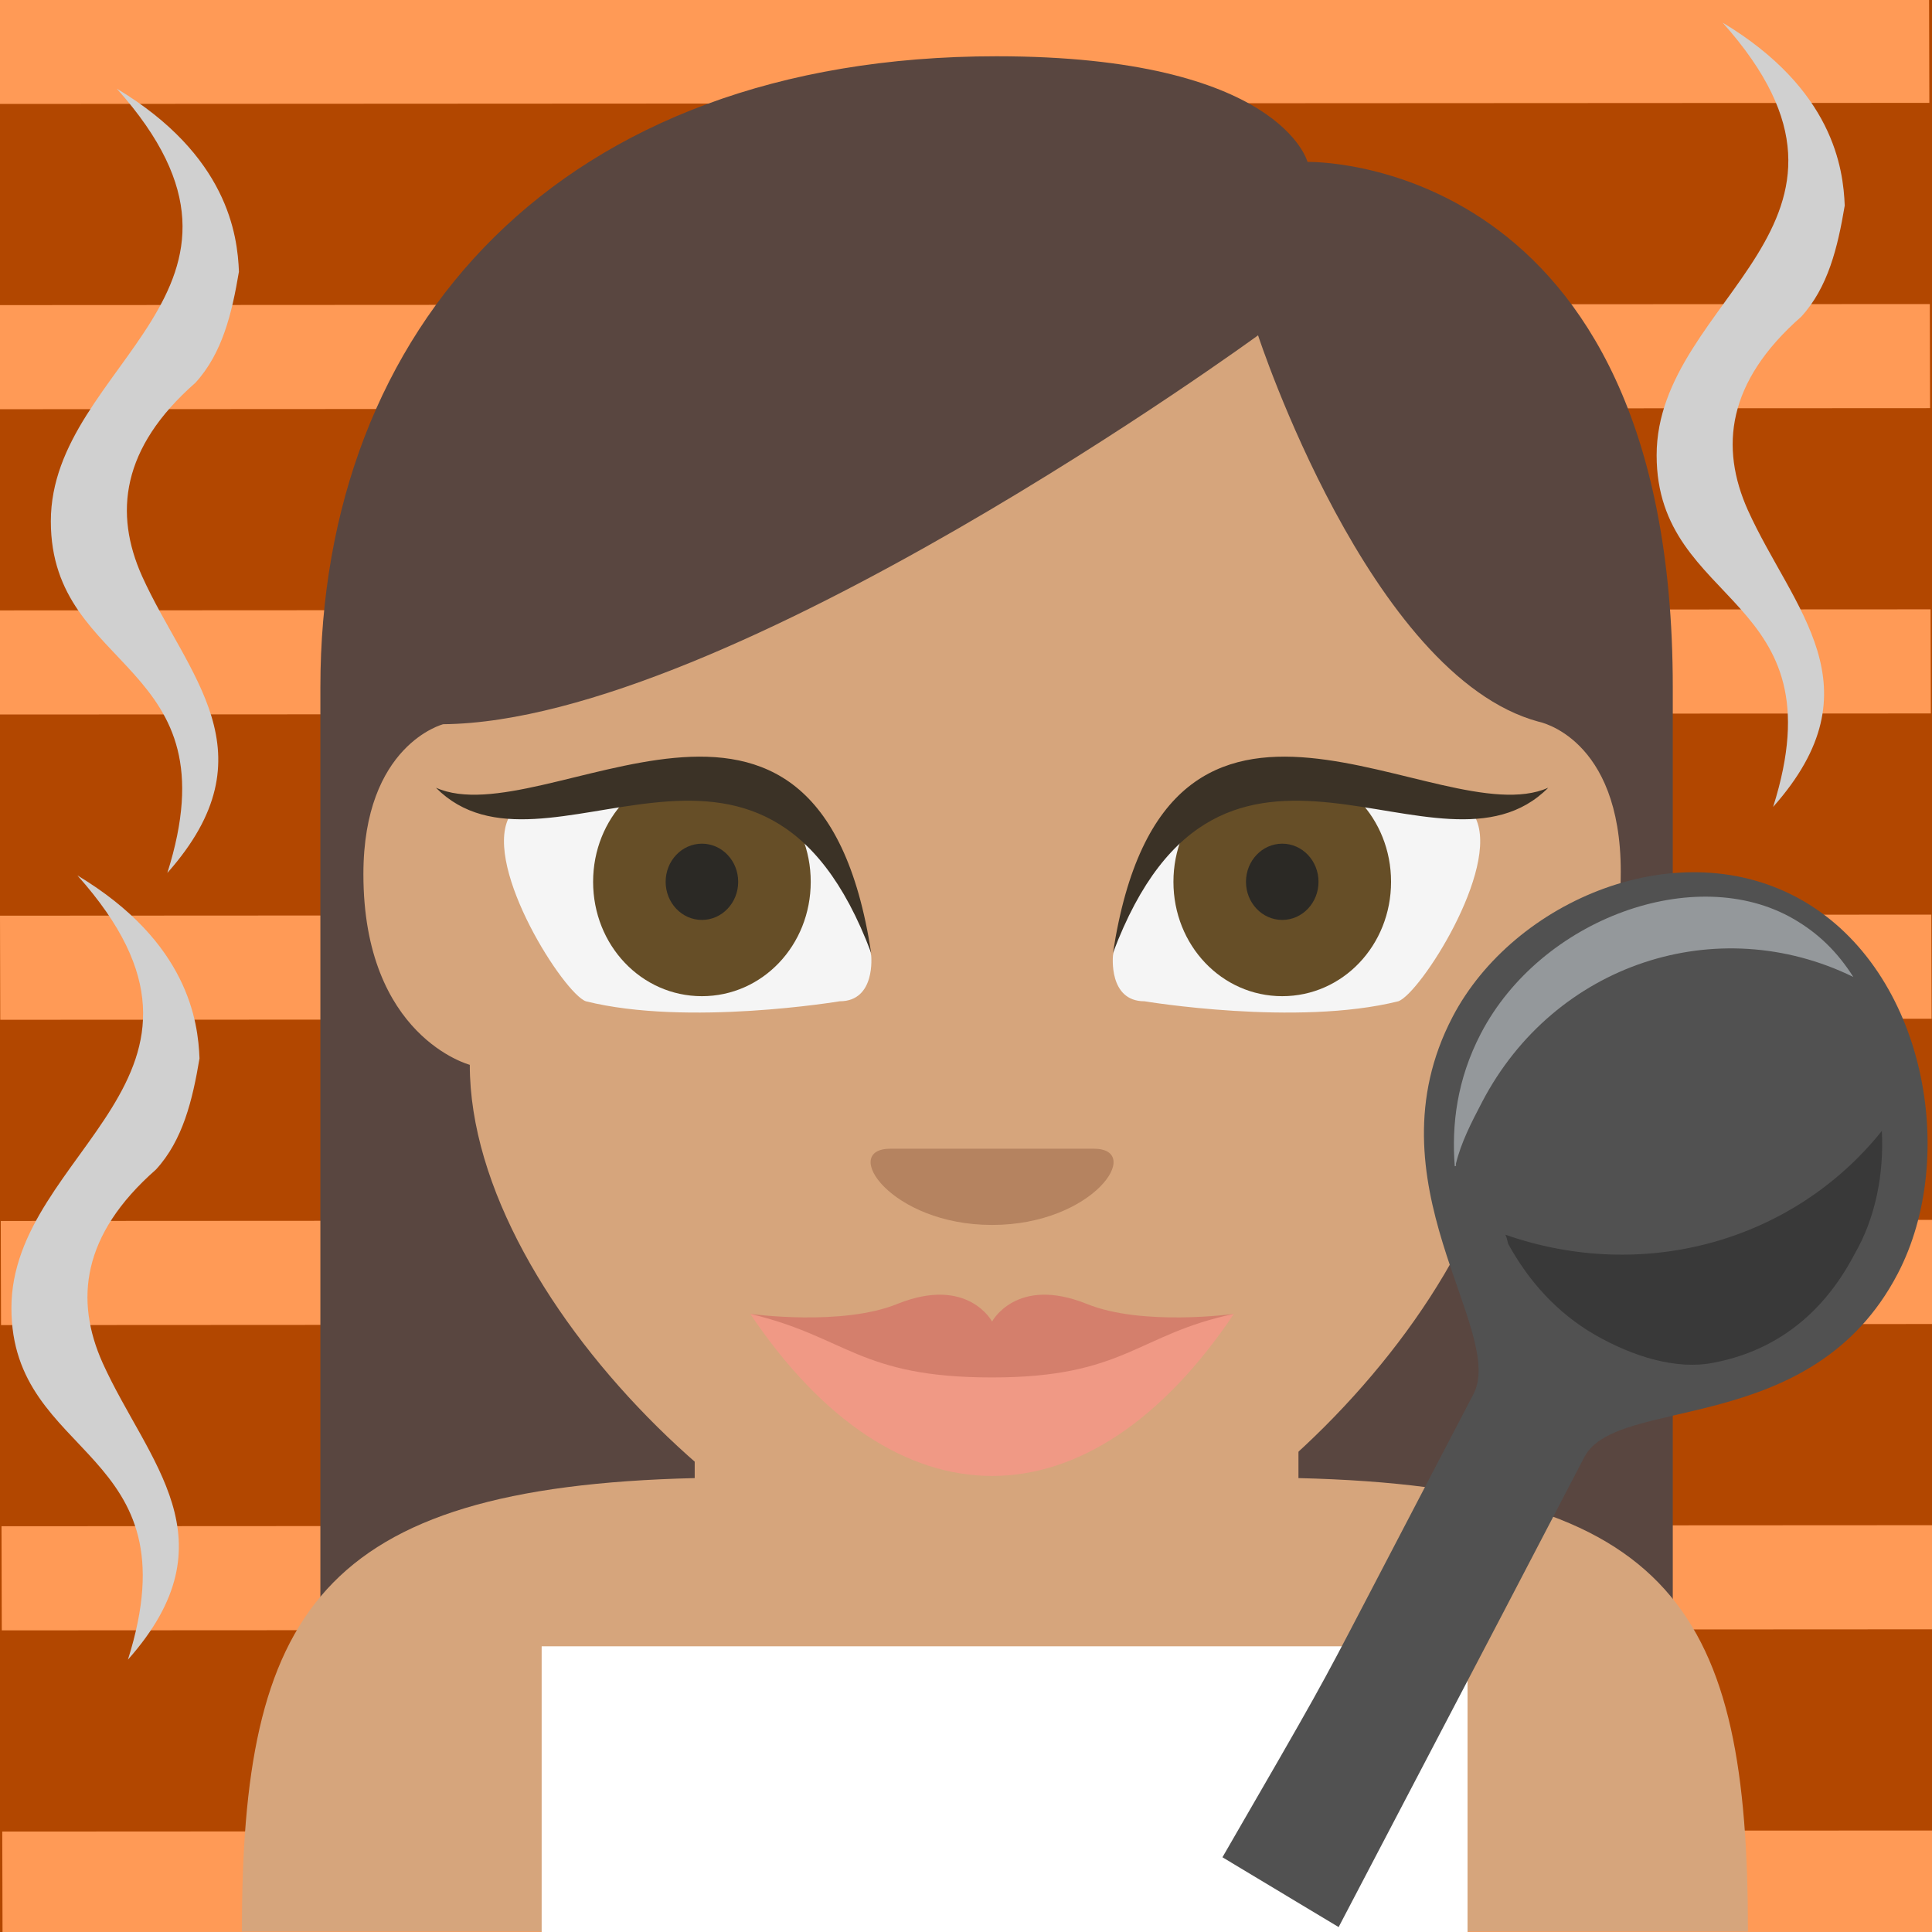 <?xml version="1.0" encoding="UTF-8" standalone="no"?>
<svg
   viewBox="0 0 64 64"
   version="1.1"
   id="svg10"
   sodipodi:docname="1f9d6-1f3fd.svg"
   xml:space="preserve"
   inkscape:version="1.3.2 (091e20e, 2023-11-25, custom)"
   xmlns:inkscape="http://www.inkscape.org/namespaces/inkscape"
   xmlns:sodipodi="http://sodipodi.sourceforge.net/DTD/sodipodi-0.dtd"
   xmlns="http://www.w3.org/2000/svg"
   xmlns:svg="http://www.w3.org/2000/svg"
   xmlns:rdf="http://www.w3.org/1999/02/22-rdf-syntax-ns#"
   xmlns:cc="http://creativecommons.org/ns#"
   xmlns:dc="http://purl.org/dc/elements/1.1/"><defs
     id="defs10" /><sodipodi:namedview
     id="namedview10"
     pagecolor="#ffffff"
     bordercolor="#000000"
     borderopacity="0.25"
     inkscape:showpageshadow="2"
     inkscape:pageopacity="0.0"
     inkscape:pagecheckerboard="0"
     inkscape:deskcolor="#d1d1d1"
     inkscape:zoom="8"
     inkscape:cx="15.5625"
     inkscape:cy="35.3125"
     inkscape:window-width="1920"
     inkscape:window-height="991"
     inkscape:window-x="-9"
     inkscape:window-y="-9"
     inkscape:window-maximized="1"
     inkscape:current-layer="svg10" /><title
     id="title1">person in steamy room: medium skin tone</title><path
     fill="#fbbf67"
     d="M0 0h64v64H0z"
     id="path1"
     style="fill:#b24700;fill-opacity:1" /><path
     id="text10"
     style="font-size:13.333px;-inkscape-font-specification:sans-serif;text-align:center;text-anchor:middle;fill:#ff9a56;fill-rule:evenodd;stroke-width:13.872"
     d="m -0.066,3.443 -0.009,-3.449 63.978,-0.035 0.009,3.449 z m 0.025,10.113 -0.009,-3.449 63.978,-0.035 0.009,3.449 z m 0.025,10.113 -0.009,-3.449 63.978,-0.035 0.009,3.449 z m 0.025,10.113 -0.009,-3.449 63.978,-0.035 0.009,3.449 z m 0.025,10.113 -0.009,-3.449 63.978,-0.035 0.009,3.449 z m 0.025,10.113 -0.009,-3.449 63.978,-0.035 0.009,3.449 z m 0.025,10.113 -0.009,-3.449 63.978,-0.035 0.009,3.449 z" /><g
     id="g11"
     transform="translate(1.013,-0.136)"><path
       fill="#ffb300"
       d="M 32,2 C 17.5,2 9.6,11 9.6,22.9 V 60 H 54.4 V 22.9 C 54.4,5.2 42.3,5.5 42.3,5.5 42.3,5.5 41.4,2 32,2 Z"
       id="path1-1"
       style="fill:#594640;fill-opacity:1" /><path
       fill="#b386e2"
       d="M 42,49.1 V 42 H 22 v 7.1 C 9.5,49.4 7,53.622 7,64.122 l 49.89,0 C 56.89,53.622 54.5,49.4 42,49.1"
       id="path2"
       sodipodi:nodetypes="ccccccc"
       style="fill:#d6a57c;fill-opacity:1" /></g><g
     id="g12"
     transform="matrix(0.801,0,0,0.842,7.232,1.004)"
     style="display:inline;opacity:1"><path
       fill="#ffdd67"
       d="M 10.4,40.7 C 10.4,40.7 6,39.6 6,33.2 6,28.1 9.3,27.3 9.3,27.3 21.1,27.2 43,12 43,12 c 0,0 4.6,13.4 11.6,15.2 0,0 3.4,0.6 3.4,5.9 0,6.4 -4.5,7.5 -4.5,7.5 C 53.4,50.3 40.1,62 32,62 23.9,62 10.4,50.3 10.4,40.7 Z"
       id="path2-3"
       style="fill:#d6a57c;fill-opacity:1" /><path
       fill="#eba352"
       d="m 32,47 c -4.2,0 -6.3,-3 -4.2,-3 h 8.4 c 2.1,0 0,3 -4.2,3"
       id="path3-5"
       style="fill:#b58360;fill-opacity:1" /><path
       fill="#f5f5f5"
       d="M 38.3,38.2 C 36.8,38.2 37,36.4 37,36.4 39.2,24.9 52,31 52,31 c 1,2 -2.3,6.9 -3.2,7.2 -4.2,1 -10.5,0 -10.5,0"
       id="path4-3" /><path
       fill="#664e27"
       d="m 48.5,33.5 c 0,2.5 -2,4.5 -4.5,4.5 -2.5,0 -4.5,-2 -4.5,-4.5 0,-2.5 2,-4.5 4.5,-4.5 2.5,0 4.5,2 4.5,4.5"
       id="path5-5" /><circle
       cx="44"
       cy="33.5"
       r="1.5"
       fill="#2b2925"
       id="circle5-4" /><path
       fill="#3b3226"
       d="M 37,36.3 C 39.2,22.6 50.5,31.7 55,29.8 50.5,34.1 41.5,24.9 37,36.3"
       id="path6" /><path
       fill="#f5f5f5"
       d="M 25.7,38.2 C 27.2,38.2 27,36.4 27,36.4 24.8,24.9 12,31 12,31 c -1,2 2.3,6.9 3.2,7.2 4.2,1 10.5,0 10.5,0"
       id="path7" /><path
       fill="#664e27"
       d="m 15.5,33.5 c 0,2.5 2,4.5 4.5,4.5 2.5,0 4.5,-2 4.5,-4.5 0,-2.5 -2,-4.5 -4.5,-4.5 -2.5,0 -4.5,2 -4.5,4.5"
       id="path8-2" /><path
       fill="#3b3226"
       d="M 27,36.3 C 24.8,22.6 13.5,31.7 9,29.8 c 4.5,4.3 13.5,-4.9 18,6.5"
       id="path9-7" /><path
       fill="#f09985"
       d="M 32,52 22,50.5 c 6,8.5 14,8.5 20,0 z"
       id="path10" /><path
       fill="#d47f6c"
       d="M 35.9,50.1 C 33,49 32,50.8 32,50.8 32,50.8 31,49 28.1,50.1 25.8,51 22,50.5 22,50.5 c 4,0.9 4.5,2.5 10,2.5 5.5,0 6,-1.7 10,-2.5 0,0 -3.8,0.5 -6.1,-0.4"
       id="path11" /><circle
       cx="20"
       cy="33.5"
       r="1.5"
       fill="#2b2925"
       id="circle11" /></g><rect
     style="opacity:1;fill:#ffffff;fill-opacity:1;fill-rule:evenodd;stroke-width:3.22"
     id="rect12"
     width="30.671"
     height="9.546"
     x="17.943"
     y="54.536" /><g
     id="g13"
     transform="matrix(0.349,0.635,-0.697,0.032,61.007,27.368)"><path
       fill="#d0d0d0"
       d="M 54.843,51.368 39.327,35.827 31.5,28 C 28.4,24.9 31.1,17 22.9,8.8 17.1,3 7.6,-0.2 3.7,3.7 -0.2,7.6 3,17.1 8.8,22.9 c 8.2,8.2 16,5.5 19.2,8.6 l 10.4,10.4 c 4.3,4.3 4.288,4.28 12.619,13.075"
       id="path1-9"
       sodipodi:nodetypes="ccsssscsc"
       style="fill:#515151;fill-opacity:1" /><path
       fill="#ffffff"
       d="m 15.6,5.9 c 5.4,6.9 7.2,14.9 4.4,20.1 0.2,0 0.4,0.1 0.5,0.1 1.9,0 3.6,-0.5 4.8,-1.7 1.2,-1.2 2,-2.9 1.7,-4.8 -0.4,-2.8 -1.9,-6 -5.2,-9.3 C 20,8.4 17.8,6.9 15.6,5.9"
       id="path2-4"
       style="fill:#393939;fill-opacity:1" /><path
       fill="#94989b"
       d="M 13.2,23.7 C 6.3,16.8 4,7.9 7.7,3.3 6.4,3.4 5.4,3.8 4.6,4.6 1.5,7.7 4,16.3 9.7,22 c 2.3,2.3 4.6,3.7 6.7,4.6 0,0 0,-0.1 -0.1,-0.1 -1.1,-0.8 -2.1,-1.8 -3.1,-2.8"
       id="path3" /></g><g
     id="g14"
     transform="matrix(0,0.433,-0.465,0,24.004,2.071)"><path
       fill="#d0d0d0"
       d="M 62,39.7 C 52.8,32.1 46.9,38.3 39.3,41.5 34.5,43.5 29.5,43 24.5,37.7 22.257,35.786 19.192,35.098 16,34.6 13.2,34.7 7.1,35.4 2,43.3 17.4,30.5 23,48 35.1,48 46.8,48 45.7,34.9 62,39.7"
       id="path2-8"
       sodipodi:nodetypes="cccccsc" /></g><g
     id="g14-4"
     transform="matrix(0,0.433,-0.465,0,77.198,-0.117)"><path
       fill="#d0d0d0"
       d="M 62,39.7 C 52.8,32.1 46.9,38.3 39.3,41.5 34.5,43.5 29.5,43 24.5,37.7 22.257,35.786 19.192,35.098 16,34.6 13.2,34.7 7.1,35.4 2,43.3 17.4,30.5 23,48 35.1,48 46.8,48 45.7,34.9 62,39.7"
       id="path2-8-1"
       sodipodi:nodetypes="cccccsc" /></g><g
     id="g14-7"
     transform="matrix(0,0.433,-0.465,0,22.698,28.133)"><path
       fill="#d0d0d0"
       d="M 62,39.7 C 52.8,32.1 46.9,38.3 39.3,41.5 34.5,43.5 29.5,43 24.5,37.7 22.257,35.786 19.192,35.098 16,34.6 13.2,34.7 7.1,35.4 2,43.3 17.4,30.5 23,48 35.1,48 46.8,48 45.7,34.9 62,39.7"
       id="path2-8-8"
       sodipodi:nodetypes="cccccsc" /></g></svg>
